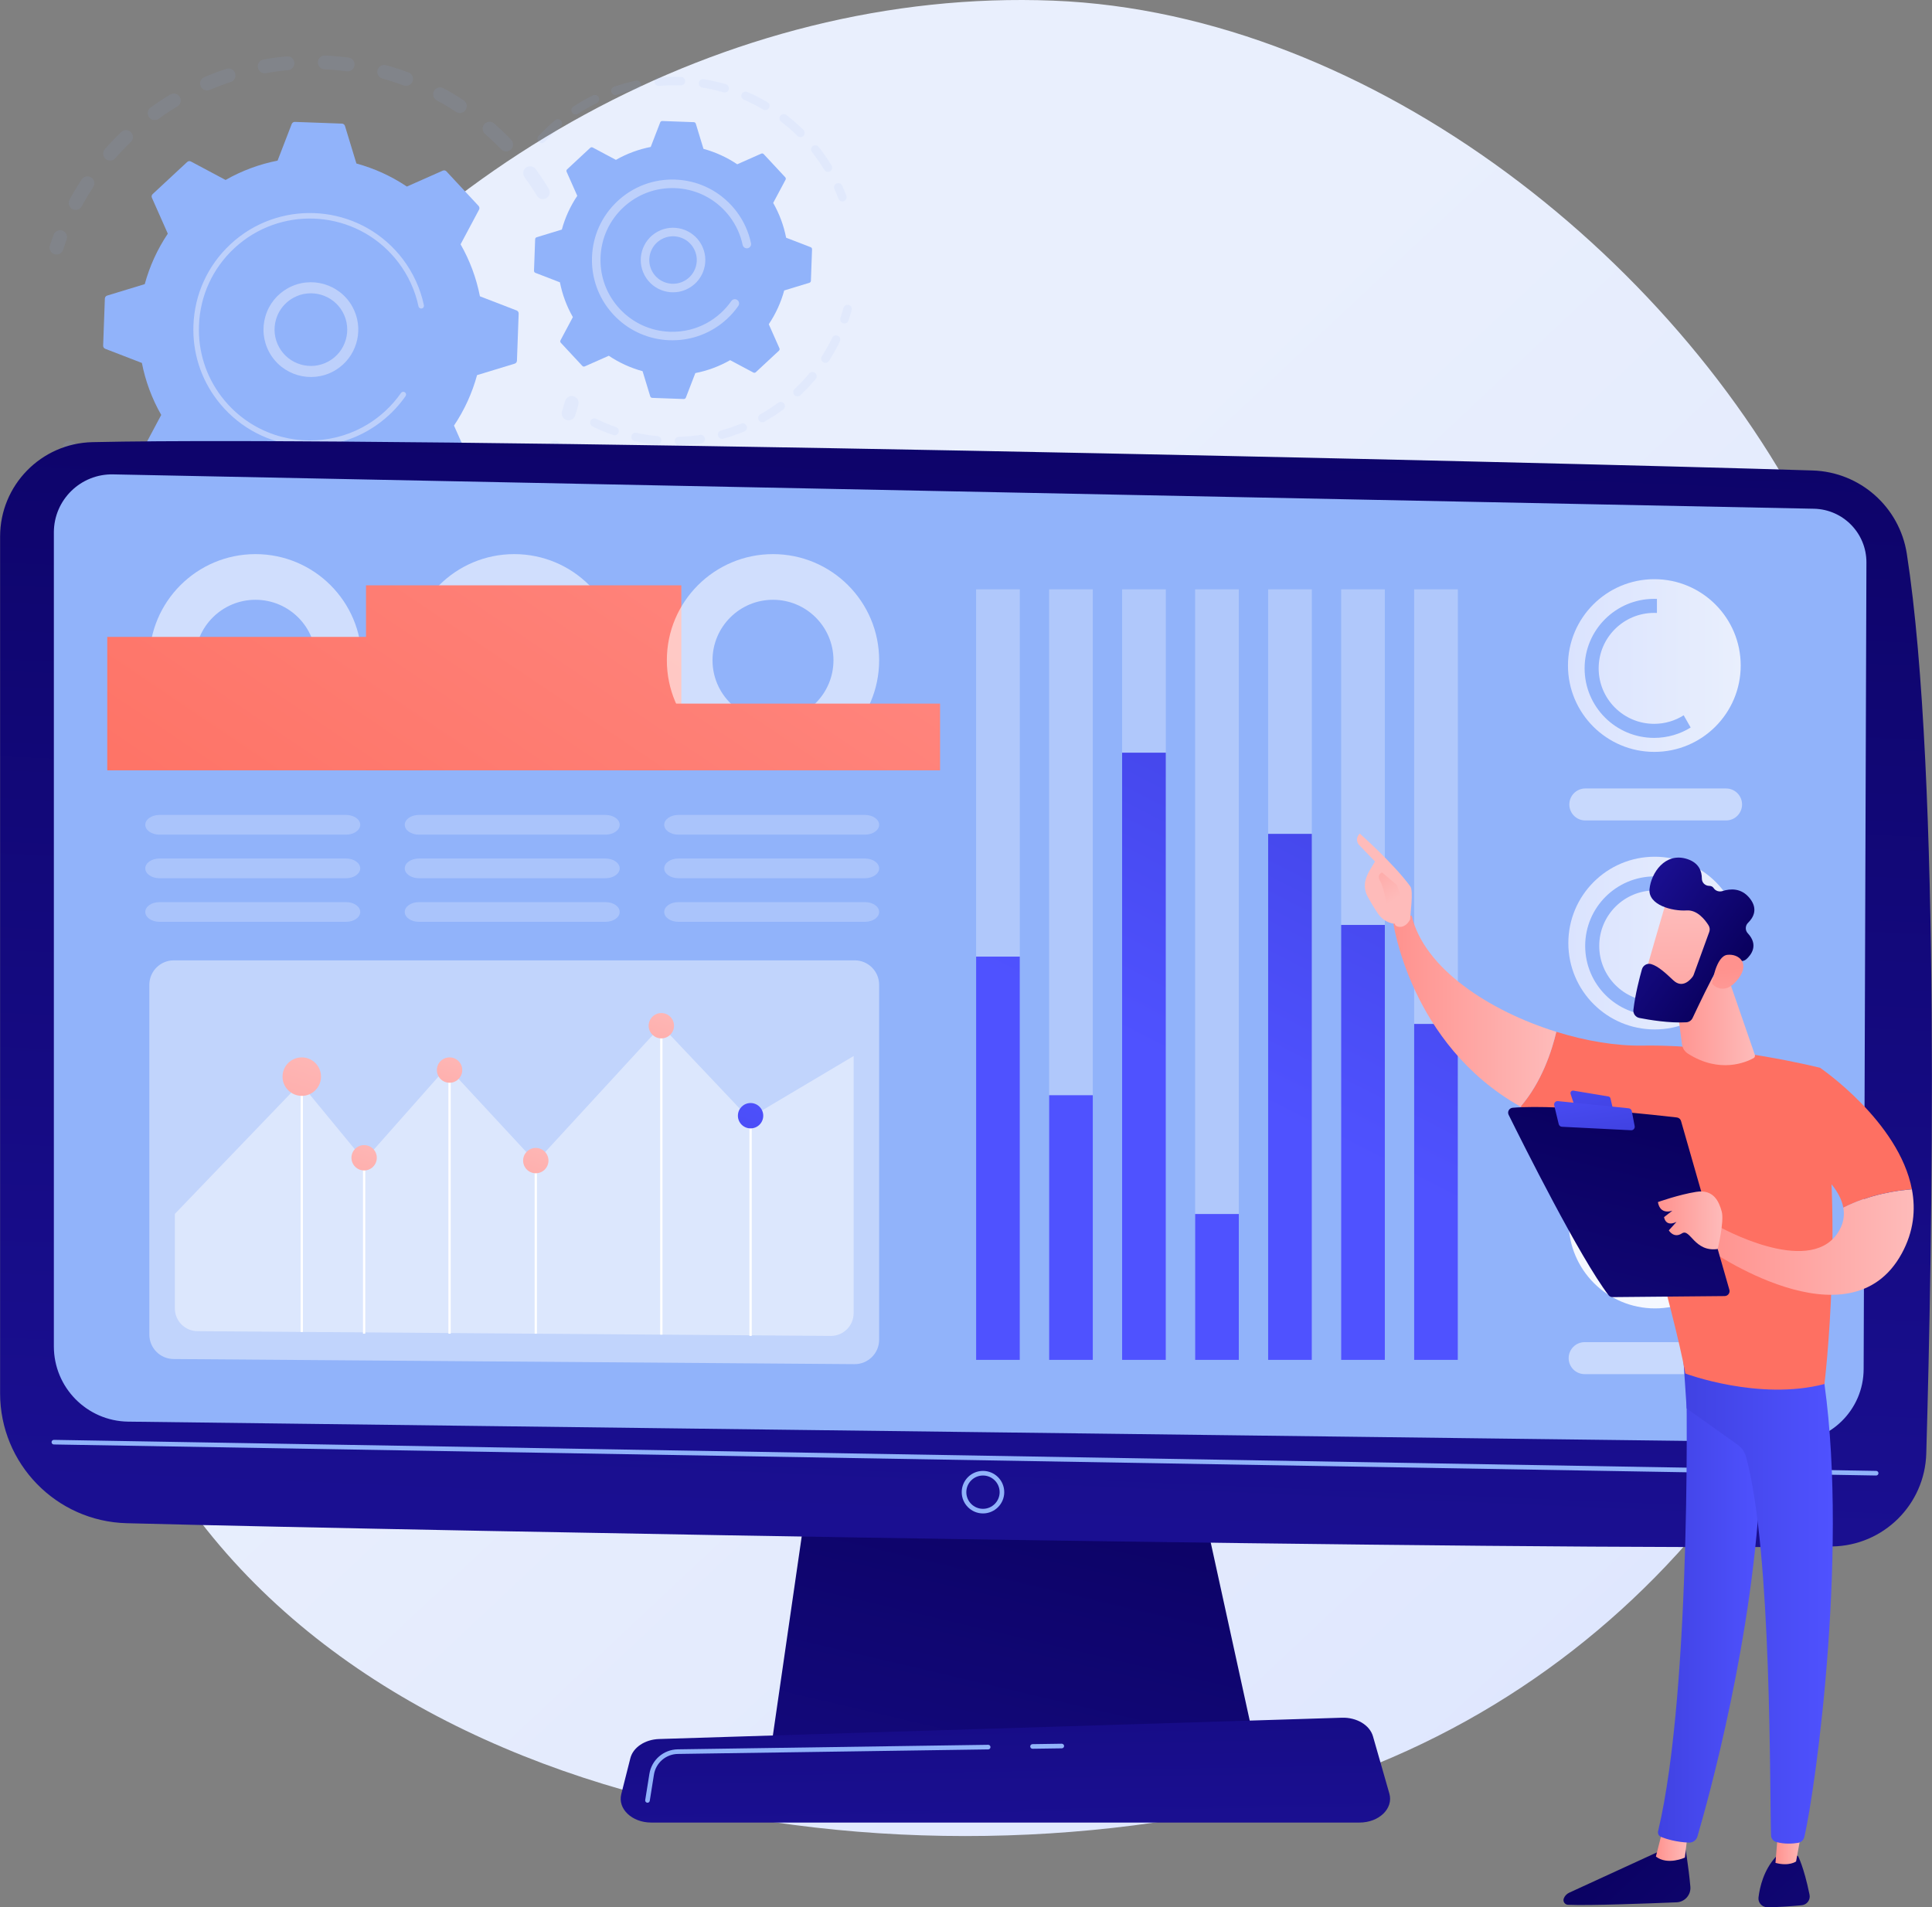<svg width="2836" height="2800" viewBox="0 0 2836 2800" fill="none" xmlns="http://www.w3.org/2000/svg">
<rect x="0" y="0" width="2836" height="2800" fill="#808080" stroke="none"/>
<path d="M2446 2298.43C2276.76 2476.96 2052.15 2607.88 1782.7 2660.74C1162.27 2782.44 323.641 2596.93 134.783 1912.86C19.678 1495.94 100.275 1008.29 336.715 647.042C596.597 249.975 1065.76 -17.956 1545.93 0.94C2015.74 19.428 2476.22 389.26 2670.85 800.597C2916.29 1319.32 2807.27 1917.34 2446 2298.43Z" fill="url(#paint0_linear)"/>
<g opacity="0.3">
<path opacity="0.3" d="M802.079 290.936C797.284 293.836 791.046 292.297 788.149 287.503C782.517 278.188 776.398 268.979 769.959 260.131C766.701 255.655 767.641 249.406 772.035 246.078C772.087 246.039 772.139 245.999 772.193 245.958C776.723 242.662 783.068 243.663 786.365 248.194C793.141 257.507 799.585 267.201 805.512 277.008C808.224 281.491 807.052 287.239 802.964 290.335C802.682 290.549 802.388 290.752 802.079 290.936ZM735.665 219.217C728.084 211.333 720.095 203.7 711.91 196.522C707.701 192.831 707.278 186.421 710.971 182.207C714.693 177.992 721.076 177.577 725.289 181.271C733.9 188.822 742.311 196.857 750.289 205.151C754.172 209.189 754.046 215.612 750.008 219.496C749.715 219.778 749.408 220.039 749.092 220.279C745.049 223.339 739.266 222.962 735.665 219.217ZM669.443 164.217C660.323 158.235 650.832 152.578 641.227 147.4C636.297 144.742 634.454 138.587 637.112 133.656C639.773 128.733 645.922 126.885 650.856 129.541C660.97 134.994 670.967 140.953 680.569 147.252C685.254 150.325 686.559 156.613 683.489 161.299C682.833 162.297 682.032 163.143 681.132 163.825C677.81 166.342 673.129 166.635 669.443 164.217ZM592.584 125.41C582.345 121.613 571.822 118.219 561.307 115.315C555.907 113.822 552.737 108.235 554.228 102.836C555.725 97.438 561.31 94.272 566.707 95.757C577.779 98.815 588.856 102.391 599.634 106.382C604.886 108.33 607.567 114.167 605.62 119.42C604.923 121.3 603.729 122.85 602.241 123.977C599.57 126 595.958 126.658 592.584 125.41ZM508.995 104.692C498.195 103.268 487.178 102.285 476.257 101.778C470.659 101.514 466.335 96.766 466.596 91.17C466.856 85.57 471.607 81.246 477.204 81.512C488.694 82.047 500.285 83.081 511.649 84.58C517.203 85.311 521.112 90.407 520.378 95.963C520.01 98.762 518.532 101.143 516.446 102.723C514.393 104.278 511.751 105.055 508.995 104.692ZM422.906 102.986C412.042 103.986 401.087 105.467 390.343 107.386C384.828 108.371 379.557 104.698 378.573 99.185C377.587 93.669 381.256 88.399 386.774 87.412C398.08 85.391 409.614 83.835 421.047 82.782C426.626 82.27 431.564 86.375 432.079 91.954C432.413 95.578 430.796 98.93 428.093 100.977C426.634 102.081 424.862 102.806 422.906 102.986ZM106.208 306.968C101.281 304.302 99.448 298.145 102.115 293.217C107.58 283.124 113.56 273.132 119.888 263.524C122.97 258.844 129.261 257.549 133.94 260.632C138.618 263.711 139.912 270.002 136.832 274.681C130.823 283.805 125.146 293.293 119.958 302.878C119.246 304.193 118.287 305.286 117.168 306.134C114.094 308.461 109.82 308.925 106.208 306.968ZM338.631 120.394C328.267 123.784 317.924 127.664 307.89 131.933C302.732 134.124 296.775 131.721 294.583 126.566C292.39 121.408 294.807 115.476 299.951 113.261C310.518 108.768 321.41 104.68 332.325 101.112C337.65 99.371 343.378 102.275 345.12 107.602C346.501 111.825 344.959 116.303 341.604 118.844C340.731 119.505 339.731 120.033 338.631 120.394ZM154.909 233.177C150.705 229.476 150.298 223.064 154 218.859C161.585 210.248 169.643 201.849 177.943 193.894C181.975 189.996 188.41 190.158 192.287 194.201C196.162 198.245 196.025 204.667 191.98 208.545C184.091 216.105 176.433 224.086 169.227 232.272C168.767 232.794 168.264 233.255 167.73 233.659C163.964 236.509 158.589 236.419 154.909 233.177ZM260.375 156.194C251.036 161.814 241.818 167.91 232.974 174.319C228.438 177.61 222.096 176.597 218.807 172.059C215.563 167.582 216.507 161.345 220.894 158.022C220.951 157.979 221.009 157.935 221.068 157.895C230.376 151.145 240.081 144.725 249.908 138.809C254.711 135.923 260.943 137.471 263.833 142.271C266.532 146.753 265.356 152.49 261.275 155.581C260.99 155.798 260.687 156.002 260.375 156.194Z" fill="#91B3FA"/>
<path opacity="0.3" d="M89.065 371.589C90.657 370.383 91.913 368.697 92.578 366.652C94.197 361.678 95.95 356.658 97.78 351.723C99.731 346.473 97.055 340.631 91.804 338.682C86.552 336.729 80.706 339.402 78.763 344.661C76.834 349.849 74.993 355.131 73.287 360.364C71.551 365.69 74.463 371.418 79.787 373.152C83.072 374.223 86.506 373.526 89.065 371.589Z" fill="#91B3FA"/>
</g>
<g opacity="0.3">
<path opacity="0.3" d="M115.681 679.719C119.584 676.763 120.876 671.331 118.502 666.871C116.044 662.256 113.64 657.51 111.362 652.769C108.934 647.718 102.873 645.593 97.824 648.019C92.754 650.457 90.649 656.509 93.075 661.557C95.476 666.548 98.005 671.547 100.593 676.407C103.226 681.352 109.37 683.226 114.316 680.594C114.801 680.335 115.256 680.041 115.681 679.719Z" fill="#91B3FA"/>
<path opacity="0.3" d="M686.552 821.179C681.926 824.339 675.613 823.15 672.452 818.52C669.294 813.893 670.485 807.593 675.111 804.423C683.92 798.408 692.608 791.924 701.039 785.082C705.356 781.554 711.779 782.218 715.309 786.568C718.839 790.918 718.174 797.306 713.825 800.839C710.172 803.803 706.485 806.696 702.764 809.513C697.455 813.533 692.001 817.459 686.552 821.179ZM739.951 763.627C735.867 759.796 735.66 753.376 739.493 749.291C746.849 741.444 753.956 733.204 760.611 724.795C764.07 720.396 770.467 719.658 774.862 723.134C779.253 726.609 779.996 732.99 776.52 737.381C769.514 746.235 762.035 754.912 754.291 763.166C753.89 763.594 753.459 763.98 753.007 764.322C749.138 767.253 743.611 767.059 739.951 763.627ZM638.873 849.152C628.77 854.183 618.313 858.851 607.79 863.022C602.582 865.087 596.686 862.539 594.619 857.329C592.555 852.122 595.106 846.233 600.312 844.16C610.306 840.2 620.235 835.769 629.827 830.99C634.843 828.494 640.933 830.533 643.432 835.55C645.641 839.986 644.297 845.264 640.484 848.151C639.988 848.527 639.45 848.864 638.873 849.152ZM793.891 695.363C789.063 692.523 787.45 686.303 790.293 681.476C795.741 672.221 800.855 662.621 805.499 652.947C807.923 647.891 813.98 645.765 819.033 648.191C824.084 650.614 826.213 656.672 823.79 661.722C818.9 671.911 813.513 682.02 807.778 691.766C807.084 692.943 806.192 693.931 805.165 694.709C801.986 697.116 797.54 697.511 793.891 695.363ZM555.162 879.803C544.207 882.487 532.983 884.738 521.801 886.496C516.267 887.367 511.077 883.588 510.205 878.055C509.332 872.518 513.115 867.326 518.649 866.456C529.271 864.785 539.931 862.647 550.335 860.097C555.778 858.764 561.27 862.096 562.603 867.538C563.596 871.593 562 875.674 558.872 878.043C557.8 878.853 556.548 879.464 555.162 879.803ZM466.758 891.351C455.454 891.576 444.008 891.325 432.74 890.609C427.148 890.251 422.904 885.432 423.26 879.839C423.618 874.24 428.438 869.998 434.029 870.361C444.736 871.041 455.613 871.279 466.356 871.067C471.958 870.955 476.588 875.407 476.7 881.009C476.765 884.384 475.175 887.407 472.675 889.301C471.025 890.551 468.982 891.308 466.758 891.351ZM377.934 883.36C366.843 881.117 355.723 878.379 344.887 875.227C339.506 873.661 336.416 868.032 337.98 862.653C339.547 857.266 345.176 854.182 350.554 855.746C360.852 858.744 371.415 861.342 381.957 863.474C387.448 864.585 391 869.938 389.888 875.427C389.378 877.95 387.975 880.062 386.073 881.502C383.833 883.198 380.903 883.96 377.934 883.36ZM292.97 856.183C282.639 851.57 272.386 846.461 262.495 840.997C257.591 838.289 255.81 832.117 258.52 827.212C261.224 822.316 267.401 820.532 272.305 823.24C281.695 828.426 291.43 833.277 301.245 837.66C306.36 839.945 308.655 845.941 306.37 851.057C305.648 852.673 304.557 854.006 303.24 855.004C300.386 857.163 296.473 857.746 292.97 856.183ZM216.015 810.976C206.977 804.216 198.109 796.979 189.654 789.464C185.466 785.741 185.087 779.328 188.811 775.141C192.523 770.968 198.943 770.575 203.131 774.298C211.162 781.438 219.585 788.31 228.17 794.734C232.655 798.088 233.572 804.447 230.216 808.932C229.632 809.713 228.957 810.388 228.216 810.949C224.703 813.608 219.719 813.748 216.015 810.976ZM150.932 750.04C145.516 743.728 140.227 737.17 135.216 730.552C133.4 728.154 131.619 725.746 129.865 723.321C126.583 718.784 127.478 712.394 132.138 709.159C136.675 705.873 143.018 706.89 146.304 711.43C147.97 713.732 149.666 716.027 151.391 718.305C156.157 724.598 161.18 730.829 166.33 736.831C169.978 741.081 169.488 747.487 165.236 751.134C165.076 751.27 164.913 751.403 164.747 751.529C160.505 754.739 154.441 754.132 150.932 750.04Z" fill="#91B3FA"/>
<path opacity="0.3" d="M840.782 615.084C842.39 613.866 843.651 612.161 844.313 610.098C845.989 604.868 847.585 599.503 849.058 594.153C850.547 588.751 847.374 583.166 841.973 581.679C836.571 580.193 830.987 583.358 829.499 588.764C828.099 593.846 826.581 598.941 824.992 603.908C823.281 609.24 826.22 614.952 831.556 616.662C834.828 617.709 838.239 617.009 840.782 615.084Z" fill="#91B3FA"/>
</g>
<path d="M761.349 460.374C761.422 458.352 760.205 456.507 758.318 455.779L704.484 434.999C699.295 408.554 689.851 382.748 676.096 358.667L703.218 307.775C704.169 305.99 703.883 303.798 702.505 302.316L655.37 251.628C653.993 250.146 651.826 249.702 649.978 250.521L597.251 273.88C574.232 258.414 549.177 247.122 523.179 240.028L506.361 184.828C505.771 182.893 504.019 181.546 501.998 181.472L432.826 178.959C430.805 178.886 428.959 180.103 428.231 181.99L407.452 235.824C381.007 241.012 355.2 250.455 331.119 264.212L280.227 237.09C278.442 236.138 276.25 236.424 274.769 237.802L224.079 284.937C222.598 286.315 222.154 288.48 222.973 290.329L246.332 343.056C230.865 366.075 219.574 391.13 212.481 417.128L157.28 433.946C155.346 434.536 153.997 436.287 153.924 438.309L151.411 507.481C151.338 509.502 152.555 511.348 154.441 512.076L208.277 532.856C213.465 559.301 222.909 585.107 236.665 609.188L209.543 660.081C208.591 661.866 208.877 664.058 210.254 665.539L257.39 716.228C258.768 717.709 260.933 718.153 262.782 717.334L315.509 693.976C338.528 709.443 363.583 720.734 389.581 727.828L406.399 783.028C406.988 784.963 408.74 786.311 410.762 786.384L479.934 788.897C481.955 788.97 483.8 787.753 484.529 785.867L505.308 732.032C531.753 726.844 557.559 717.4 581.641 703.645L632.533 730.767C634.317 731.717 636.509 731.432 637.991 730.054L688.679 682.919C690.16 681.542 690.605 679.376 689.785 677.527L666.427 624.801C681.894 601.781 693.184 576.727 700.278 550.729L755.478 533.911C757.413 533.322 758.76 531.569 758.834 529.548L761.349 460.374Z" fill="#91B3FA"/>
<path d="M489.847 544.925C456.212 563.377 413.837 551.03 395.382 517.393C386.441 501.1 384.382 482.3 389.583 464.459C394.781 446.62 406.615 431.867 422.913 422.93C456.548 404.478 498.923 416.826 517.379 450.462C534.167 481.062 525.461 518.895 498.423 539.37C495.743 541.4 492.879 543.261 489.847 544.925ZM405.166 469.001C401.179 482.682 402.758 497.094 409.613 509.589C423.761 535.374 456.254 544.846 482.041 530.697C507.841 516.553 517.298 484.056 503.149 458.267C489.001 432.482 456.508 423.01 430.721 437.159C428.383 438.443 426.169 439.88 424.081 441.462C415.012 448.328 408.407 457.883 405.166 469.001Z" fill="#BDD0FB"/>
<path d="M557.955 620.342C562.599 616.826 567.092 613.055 571.417 609.035C572.778 607.77 574.119 606.482 575.439 605.173C581.947 598.719 587.931 591.757 593.299 584.396C593.372 584.296 593.445 584.196 593.519 584.096C593.725 583.811 593.932 583.525 594.135 583.236C594.536 582.679 594.93 582.117 595.323 581.556C596.356 580.078 596.267 578.152 595.235 576.786C594.984 576.454 594.676 576.156 594.317 575.905C592.48 574.622 589.953 575.079 588.669 576.911C582.069 586.368 574.405 595.174 565.89 603.088C523.608 642.419 465.832 654.915 413.699 641.368C384.701 633.837 357.449 618.243 335.579 594.722C331.743 590.598 328.143 586.311 324.791 581.881C302.221 552.07 290.687 515.707 292.064 477.837C293.643 434.337 312.069 394.054 343.944 364.414C409.782 303.204 513.068 306.979 574.255 372.779C578.028 376.836 581.581 381.069 584.902 385.458C599.298 404.475 609.373 426.43 614.326 449.784C614.455 450.387 614.709 450.93 615.06 451.39C615.979 452.603 617.548 453.248 619.137 452.91C621.329 452.438 622.734 450.295 622.264 448.097C617.063 423.579 606.488 400.526 591.375 380.562C587.889 375.955 584.159 371.513 580.201 367.253C515.96 298.167 407.48 294.251 338.419 358.468C304.954 389.586 285.613 431.873 283.955 477.54C282.508 517.297 294.618 555.471 318.311 586.767C321.832 591.417 325.611 595.917 329.634 600.247C360.755 633.712 403.042 653.056 448.708 654.715C488.473 656.162 526.656 644.044 557.955 620.342Z" fill="#BDD0FB"/>
<g opacity="0.3">
<path opacity="0.3" d="M1240.33 294.468C1242.49 292.832 1243.41 289.915 1242.4 287.251C1240.51 282.278 1238.45 277.293 1236.27 272.438C1234.85 269.283 1231.14 267.876 1227.98 269.293C1224.82 270.701 1223.42 274.421 1224.84 277.577C1226.92 282.204 1228.89 286.954 1230.69 291.7C1231.91 294.933 1235.53 296.559 1238.77 295.336C1239.34 295.116 1239.86 294.821 1240.33 294.468Z" fill="#91B3FA"/>
<path opacity="0.3" d="M1218.64 251.528C1215.68 253.323 1211.83 252.387 1210.03 249.428C1205.49 241.968 1200.51 234.653 1195.24 227.692C1194.13 226.224 1193 224.764 1191.84 223.31C1189.7 220.597 1190.16 216.657 1192.87 214.51C1195.52 212.583 1199.53 212.826 1201.68 215.541C1202.88 217.064 1204.07 218.592 1205.23 220.128C1210.76 227.425 1215.97 235.094 1220.73 242.92C1222.42 245.688 1221.7 249.249 1219.17 251.166C1219 251.292 1218.82 251.411 1218.64 251.528ZM1170.63 199.599C1163.1 192.154 1155.04 185.107 1146.68 178.661C1143.94 176.546 1143.43 172.618 1145.54 169.874C1147.65 167.151 1151.59 166.623 1154.33 168.738C1163.09 175.494 1171.54 182.88 1179.43 190.688C1181.89 193.122 1181.92 197.089 1179.49 199.553C1179.27 199.768 1179.04 199.965 1178.81 200.144C1176.36 201.995 1172.87 201.816 1170.63 199.599ZM1120.31 160.843C1111.2 155.477 1101.66 150.63 1091.94 146.429C1088.77 145.056 1087.31 141.367 1088.68 138.193C1090.06 135.008 1093.74 133.55 1096.92 134.926C1107.11 139.329 1117.12 144.42 1126.67 150.042C1129.65 151.799 1130.65 155.641 1128.89 158.621C1128.46 159.345 1127.91 159.955 1127.28 160.435C1125.31 161.922 1122.57 162.167 1120.31 160.843ZM1062.01 135.632C1051.85 132.66 1041.41 130.292 1030.99 128.601C1027.57 128.043 1025.25 124.825 1025.81 121.411C1026.36 118.005 1029.58 115.678 1032.99 116.23C1043.93 118.006 1054.87 120.488 1065.53 123.604C1068.85 124.574 1070.76 128.058 1069.79 131.379C1069.39 132.716 1068.59 133.826 1067.56 134.609C1066.03 135.767 1063.99 136.211 1062.01 135.632ZM999.324 125.418C988.748 125.007 978.051 125.249 967.521 126.13C964.076 126.421 961.046 123.858 960.755 120.409C960.465 116.96 963.022 113.926 966.476 113.643C977.51 112.717 988.725 112.467 999.809 112.892C1003.27 113.029 1005.96 115.939 1005.83 119.394C1005.75 121.347 1004.79 123.057 1003.35 124.151C1002.23 124.996 1000.83 125.475 999.324 125.418ZM936.056 130.731C925.708 132.903 915.402 135.742 905.417 139.174C902.147 140.299 898.58 138.557 897.457 135.286C896.335 132.015 898.068 128.46 901.346 127.322C911.814 123.724 922.629 120.745 933.484 118.466C936.87 117.759 940.192 119.925 940.901 123.31C941.414 125.761 940.421 128.179 938.55 129.596C937.836 130.136 936.995 130.535 936.056 130.731ZM876.035 151.347C866.566 155.977 857.262 161.265 848.383 167.068C845.484 168.956 841.602 168.143 839.712 165.245C837.819 162.351 838.659 158.513 841.53 156.569C850.843 150.492 860.597 144.947 870.528 140.09C873.638 138.571 877.391 139.859 878.911 142.967C880.248 145.7 879.41 148.936 877.069 150.709C876.751 150.95 876.407 151.165 876.035 151.347ZM791.005 208.4C788.465 206.049 788.313 202.088 790.664 199.548C797.171 192.518 804.176 185.724 811.461 179.371C812.563 178.399 813.675 177.449 814.792 176.503C817.358 174.207 821.391 174.606 823.621 177.262C825.852 179.909 825.511 183.858 822.866 186.091C821.814 186.973 820.771 187.87 819.719 188.797C812.744 194.876 806.063 201.357 799.856 208.059C799.601 208.336 799.325 208.584 799.037 208.802C796.66 210.603 793.266 210.495 791.005 208.4Z" fill="#91B3FA"/>
</g>
<g opacity="0.3">
<path opacity="0.3" d="M1149.69 601.285C1140.9 607.764 1131.64 613.759 1122.16 619.115C1119.15 620.813 1115.33 619.754 1113.62 616.739C1111.92 613.723 1113.02 609.919 1116 608.201C1125.04 603.098 1133.87 597.377 1142.26 591.195C1145.04 589.14 1148.97 589.737 1151.02 592.521C1153.05 595.285 1152.48 599.168 1149.76 601.233C1149.76 601.234 1149.71 601.269 1149.69 601.285ZM1166.03 579.991C1163.66 577.473 1163.78 573.506 1166.3 571.137C1173.88 564.002 1181.1 556.336 1187.77 548.349C1189.98 545.715 1193.94 545.336 1196.6 547.559C1199.25 549.776 1199.61 553.722 1197.39 556.382C1190.4 564.751 1182.84 572.785 1174.89 580.259C1174.72 580.417 1174.55 580.562 1174.37 580.699C1171.85 582.605 1168.25 582.348 1166.03 579.991ZM1092.65 633.476C1082.55 637.64 1072.11 641.225 1061.62 644.127C1058.28 645.049 1054.83 643.091 1053.91 639.758C1052.98 636.422 1054.93 632.986 1058.27 632.047C1068.28 629.281 1078.23 625.863 1087.87 621.894C1091.07 620.576 1094.74 622.101 1096.05 625.295C1097.16 627.986 1096.26 631.001 1094.04 632.679C1093.62 632.996 1093.16 633.266 1092.65 633.476ZM1208.18 531.803C1205.27 529.929 1204.44 526.049 1206.31 523.142C1211.95 514.395 1217.11 505.217 1221.64 495.854C1223.15 492.745 1226.9 491.442 1230.01 492.941C1233.12 494.45 1234.43 498.197 1232.92 501.312C1228.17 511.132 1222.76 520.762 1216.84 529.934C1216.43 530.567 1215.93 531.102 1215.36 531.532C1213.32 533.076 1210.45 533.267 1208.18 531.803ZM1029.54 650.921C1018.76 652.531 1007.76 653.495 996.858 653.793C993.399 653.887 990.518 651.157 990.424 647.698C990.329 644.238 993.054 641.354 996.519 641.263C1006.92 640.985 1017.4 640.062 1027.69 638.523C1031.11 638.013 1034.3 640.371 1034.81 643.798C1035.16 646.142 1034.16 648.381 1032.39 649.72C1031.58 650.332 1030.61 650.759 1029.54 650.921ZM964.073 652.717C953.198 651.695 942.288 650.003 931.649 647.69C928.269 646.956 926.125 643.623 926.86 640.241C927.591 636.863 930.928 634.712 934.314 635.448C944.459 637.651 954.867 639.263 965.246 640.239C968.691 640.562 971.221 643.619 970.898 647.064C970.726 648.883 969.793 650.449 968.44 651.475C967.235 652.387 965.696 652.869 964.073 652.717ZM900.059 638.786C889.737 635.19 879.547 630.926 869.776 626.121C866.668 624.591 865.392 620.838 866.919 617.732C868.444 614.627 872.204 613.353 875.304 614.874C884.622 619.46 894.338 623.524 904.179 626.947C907.448 628.086 909.175 631.66 908.033 634.926C907.614 636.141 906.856 637.137 905.905 637.857C904.292 639.08 902.116 639.5 900.059 638.786Z" fill="#91B3FA"/>
<path opacity="0.3" d="M1243.34 473.644C1244.31 472.914 1245.07 471.899 1245.49 470.669C1247.22 465.592 1248.8 460.441 1250.2 455.359C1251.12 452.024 1249.16 448.572 1245.82 447.652C1242.49 446.744 1239.04 448.696 1238.12 452.03C1236.79 456.877 1235.27 461.791 1233.63 466.637C1232.51 469.913 1234.27 473.473 1237.54 474.585C1239.59 475.278 1241.74 474.858 1243.34 473.644Z" fill="#91B3FA"/>
</g>
<path d="M1192.01 365.976C1192.06 364.623 1191.25 363.388 1189.98 362.901L1153.96 348.996C1150.49 331.301 1144.17 314.032 1134.96 297.918L1153.11 263.863C1153.75 262.668 1153.56 261.202 1152.64 260.21L1121.09 226.292C1120.17 225.3 1118.72 225.003 1117.49 225.551L1082.2 241.182C1066.8 230.832 1050.04 223.276 1032.64 218.529L1021.38 181.592C1020.99 180.297 1019.82 179.395 1018.46 179.346L972.178 177.665C970.826 177.616 969.59 178.43 969.103 179.693L955.199 215.716C937.503 219.188 920.234 225.507 904.12 234.712L870.065 216.563C868.87 215.927 867.404 216.118 866.413 217.039L832.494 248.58C831.503 249.502 831.206 250.951 831.754 252.188L847.385 287.471C837.035 302.875 829.479 319.64 824.733 337.037L787.795 348.291C786.501 348.685 785.598 349.858 785.55 351.21L783.868 397.497C783.819 398.849 784.634 400.084 785.896 400.571L821.921 414.476C825.392 432.171 831.711 449.44 840.916 465.554L822.767 499.609C822.13 500.803 822.321 502.27 823.243 503.261L854.784 537.18C855.706 538.171 857.154 538.468 858.392 537.92L893.674 522.289C909.078 532.639 925.843 540.194 943.24 544.941L954.494 581.878C954.888 583.173 956.061 584.074 957.414 584.124L1003.7 585.805C1005.05 585.854 1006.29 585.039 1006.78 583.777L1020.68 547.753C1038.37 544.281 1055.64 537.962 1071.76 528.757L1105.81 546.907C1107.01 547.543 1108.47 547.352 1109.47 546.43L1143.38 514.889C1144.38 513.967 1144.67 512.518 1144.12 511.281L1128.49 475.999C1138.84 460.595 1146.4 443.83 1151.15 426.433L1188.08 415.179C1189.38 414.785 1190.28 413.612 1190.33 412.26L1192.01 365.976Z" fill="#91B3FA"/>
<path d="M1010.74 423.284C999.64 429.378 986.832 430.781 974.678 427.237C962.527 423.698 952.479 415.635 946.391 404.534C933.821 381.626 942.226 352.812 965.145 340.184C988.061 327.619 1016.92 336.033 1029.49 358.938C1035.58 370.036 1036.98 382.842 1033.44 394.995C1030.56 404.874 1024.69 413.362 1016.63 419.464C1014.78 420.866 1012.81 422.144 1010.74 423.284ZM957.374 398.503C961.854 406.67 969.244 412.601 978.187 415.208C987.124 417.812 996.546 416.779 1004.71 412.301C1012.87 407.811 1018.8 400.431 1021.41 391.488C1024.02 382.552 1022.98 373.13 1018.5 364.969C1009.26 348.117 988.028 341.928 971.172 351.17C969.652 352.007 968.22 352.937 966.876 353.955C953.328 364.213 948.964 383.175 957.374 398.503Z" fill="#BDD0FB"/>
<path d="M1058.15 475.771C1061.31 473.378 1064.37 470.804 1067.34 468.052C1073.22 462.582 1078.56 456.508 1083.2 449.981C1083.41 449.686 1083.62 449.391 1083.82 449.097C1085.42 446.815 1085.28 443.841 1083.69 441.732C1083.3 441.22 1082.82 440.759 1082.27 440.373C1079.43 438.392 1075.54 439.102 1073.55 441.927C1069.27 448.062 1064.31 453.762 1058.8 458.872L1058.8 458.874C1058.5 459.155 1058.19 459.434 1057.89 459.709C1044.76 471.686 1029.14 479.936 1012.33 484.072C1003.21 486.316 993.721 487.343 984.085 487.08C984.007 487.078 983.929 487.076 983.85 487.074C983.608 487.064 983.371 487.06 983.132 487.049C954.972 486.024 928.894 474.098 909.705 453.461C907.219 450.792 904.892 448.018 902.72 445.15C888.11 425.851 880.644 402.309 881.532 377.79C882.557 349.629 894.487 323.556 915.121 304.369C935.75 285.201 962.631 275.176 990.79 276.194C1018.95 277.219 1045.03 289.145 1064.22 309.782C1066.66 312.406 1068.96 315.148 1071.11 317.986C1080.43 330.3 1086.95 344.511 1090.16 359.628C1090.36 360.56 1090.75 361.398 1091.29 362.108C1092.71 363.981 1095.13 364.978 1097.59 364.456C1100.97 363.729 1103.13 360.415 1102.41 357.023C1098.83 340.108 1091.53 324.204 1081.11 310.43C1078.7 307.25 1076.13 304.184 1073.4 301.248C1051.93 278.158 1022.75 264.815 991.242 263.67C959.739 262.528 929.672 273.692 906.588 295.187C883.499 316.655 870.154 345.826 869.013 377.335C868.013 404.763 876.369 431.101 892.715 452.692C895.142 455.897 897.748 459.004 900.524 461.99C942.094 506.687 1010.49 511.855 1058.15 475.771Z" fill="#BDD0FB"/>
<path d="M1193.49 2140.8L1132.26 2563.36H1842.66L1750.13 2140.8H1193.49Z" fill="url(#paint1_linear)"/>
<path d="M0.146 787.798V2045.51C0.146 2148.97 82.594 2233.58 186.023 2236.25C645.401 2248.1 2252.08 2276.82 2689.38 2270.37C2764.54 2269.26 2825.43 2209.12 2827.59 2133.98C2836.03 1841.8 2849.72 1139.19 2799.04 813.002C2788.37 744.31 2730.39 692.943 2660.91 690.721C2276.01 678.408 572.817 639.31 135.724 649.126C60.339 650.818 0.146 712.396 0.146 787.798Z" fill="url(#paint2_linear)"/>
<path d="M79.063 781.676V1976.59C79.063 2037 127.554 2086.22 187.955 2087.12L2626.47 2117.25C2686.35 2118.15 2735.44 2069.97 2735.66 2010.08L2739.74 825.84C2739.9 783.018 2705.78 747.93 2662.97 746.889L166.388 696.45C118.507 695.285 79.063 733.782 79.063 781.676Z" fill="#91B3FA"/>
<path d="M2754.02 2166.22C2754 2166.22 2753.98 2166.22 2753.96 2166.22L79.005 2120.64C77.138 2120.61 75.65 2119.07 75.682 2117.21C75.713 2115.33 77.274 2113.91 79.121 2113.88L2754.08 2159.46C2755.94 2159.49 2757.43 2161.03 2757.4 2162.9C2757.37 2164.75 2755.86 2166.22 2754.02 2166.22Z" fill="#91B3FA"/>
<path d="M1442.93 2221.89C1425.72 2221.89 1411.72 2207.88 1411.72 2190.67C1411.72 2173.46 1425.72 2159.46 1442.93 2159.46C1460.14 2159.46 1474.14 2173.46 1474.14 2190.67C1474.14 2207.88 1460.14 2221.89 1442.93 2221.89ZM1442.93 2166.22C1429.45 2166.22 1418.48 2177.19 1418.48 2190.67C1418.48 2204.15 1429.45 2215.12 1442.93 2215.12C1456.41 2215.12 1467.38 2204.15 1467.38 2190.67C1467.38 2177.19 1456.41 2166.22 1442.93 2166.22Z" fill="#91B3FA"/>
<path d="M1995.68 2675.72H955.96C927.714 2675.72 906.502 2655.61 911.964 2634.01L925.305 2581.25C929.317 2565.38 946.774 2553.73 967.508 2553.09L1969.83 2521.81C1991.49 2521.13 2010.68 2532.63 2015.4 2549.12L2039.45 2633.16C2045.69 2655 2024.38 2675.72 1995.68 2675.72Z" fill="url(#paint3_linear)"/>
<path d="M1515.66 2567.37C1513.82 2567.37 1512.31 2565.89 1512.28 2564.04C1512.25 2562.17 1513.74 2560.64 1515.61 2560.61L1558.56 2559.98C1560.36 2559.99 1561.97 2561.45 1561.99 2563.31C1562.02 2565.18 1560.53 2566.72 1558.66 2566.75L1515.71 2567.37H1515.66Z" fill="#91B3FA"/>
<path d="M950.458 2646.62C950.28 2646.62 950.1 2646.61 949.92 2646.58C948.076 2646.29 946.819 2644.55 947.115 2642.71L953.243 2604.33C956.534 2583.72 974.075 2568.53 994.954 2568.22L1450.51 2561.56H1450.56C1452.41 2561.56 1453.92 2563.04 1453.94 2564.89C1453.97 2566.76 1452.48 2568.3 1450.61 2568.32L995.053 2574.99C977.468 2575.25 962.692 2588.03 959.92 2605.4L953.791 2643.77C953.526 2645.44 952.089 2646.62 950.458 2646.62Z" fill="#91B3FA"/>
<g opacity="0.53">
<path opacity="0.53" d="M1496.98 865.2H1432.84V1996.46H1496.98V865.2Z" fill="white"/>
<path opacity="0.53" d="M1604.14 865.2H1540.01V1996.46H1604.14V865.2Z" fill="white"/>
<path opacity="0.53" d="M1711.31 865.2H1647.17V1996.46H1711.31V865.2Z" fill="white"/>
<path opacity="0.53" d="M1818.48 865.2H1754.34V1996.46H1818.48V865.2Z" fill="white"/>
<path opacity="0.53" d="M1925.65 865.2H1861.51V1996.46H1925.65V865.2Z" fill="white"/>
<path opacity="0.53" d="M2032.81 865.2H1968.68V1996.46H2032.81V865.2Z" fill="white"/>
<path opacity="0.53" d="M2139.98 865.2H2075.84V1996.46H2139.98V865.2Z" fill="white"/>
</g>
<path d="M1496.98 1404.43H1432.84V1996.46H1496.98V1404.43Z" fill="url(#paint4_linear)"/>
<path d="M1604.14 1607.9H1540.01V1996.46H1604.14V1607.9Z" fill="url(#paint5_linear)"/>
<path d="M1711.31 1105.03H1647.17V1996.46H1711.31V1105.03Z" fill="url(#paint6_linear)"/>
<path d="M1818.48 1782.31H1754.34V1996.46H1818.48V1782.31Z" fill="url(#paint7_linear)"/>
<path d="M1925.65 1224.21H1861.51V1996.47H1925.65V1224.21Z" fill="url(#paint8_linear)"/>
<path d="M2032.81 1357.92H1968.68V1996.46H2032.81V1357.92Z" fill="url(#paint9_linear)"/>
<path d="M2139.98 1503.26H2075.84V1996.47H2139.98V1503.26Z" fill="url(#paint10_linear)"/>
<path opacity="0.57" d="M375.035 813.51C288.982 813.51 219.223 883.269 219.223 969.322C219.223 1055.38 288.982 1125.13 375.035 1125.13C461.088 1125.13 530.847 1055.38 530.847 969.322C530.847 883.269 461.088 813.51 375.035 813.51ZM375.035 1058.09C326.009 1058.09 286.265 1018.35 286.265 969.321C286.265 920.295 326.009 880.551 375.035 880.551C424.06 880.551 463.804 920.295 463.804 969.321C463.804 1018.35 424.06 1058.09 375.035 1058.09Z" fill="white"/>
<path d="M620.283 935.055H157.446V1130.93H620.283V935.055Z" fill="url(#paint11_linear)"/>
<path opacity="0.57" d="M754.859 813.51C668.806 813.51 599.047 883.269 599.047 969.322C599.047 1055.38 668.806 1125.13 754.859 1125.13C840.912 1125.13 910.672 1055.38 910.672 969.322C910.671 883.269 840.912 813.51 754.859 813.51ZM754.859 1058.09C705.833 1058.09 666.09 1018.35 666.09 969.321C666.09 920.295 705.834 880.551 754.859 880.551C803.885 880.551 843.629 920.295 843.629 969.321C843.628 1018.35 803.885 1058.09 754.859 1058.09Z" fill="white"/>
<path d="M1000.11 859.346H537.27V1130.93H1000.11V859.346Z" fill="url(#paint12_linear)"/>
<path opacity="0.57" d="M1134.68 813.51C1048.63 813.51 978.871 883.269 978.871 969.322C978.871 1055.38 1048.63 1125.13 1134.68 1125.13C1220.74 1125.13 1290.5 1055.38 1290.5 969.322C1290.5 883.269 1220.74 813.51 1134.68 813.51ZM1134.68 1058.09C1085.66 1058.09 1045.91 1018.35 1045.91 969.321C1045.91 920.295 1085.66 880.551 1134.68 880.551C1183.71 880.551 1223.45 920.295 1223.45 969.321C1223.45 1018.35 1183.71 1058.09 1134.68 1058.09Z" fill="white"/>
<path d="M1379.93 1032.99H917.093V1130.93H1379.93V1032.99Z" fill="url(#paint13_linear)"/>
<path opacity="0.44" d="M1254.33 2002.72L254.847 1995.22C235.129 1995.07 219.223 1979.04 219.223 1959.32V1445.81C219.223 1425.98 235.293 1409.91 255.116 1409.91H1254.6C1274.42 1409.91 1290.49 1425.98 1290.49 1445.81V1966.83C1290.5 1986.76 1274.26 2002.87 1254.33 2002.72Z" fill="white"/>
<path opacity="0.44" d="M1099.3 1641.76L970.778 1505.88L786.494 1706.32L656.46 1566.01L534.506 1703.87L440.986 1590.26L256.681 1782.14V1920.9C256.681 1939.24 271.475 1954.15 289.813 1954.28L1219.4 1961.27C1237.94 1961.41 1253.04 1946.42 1253.04 1927.89V1550.39L1099.3 1641.76Z" fill="white"/>
<path d="M1103.47 1637.99H1100.09V1961.27H1103.47V1637.99Z" fill="white"/>
<path d="M972.469 1505.88H969.088V1959.4H972.469V1505.88Z" fill="white"/>
<path d="M788.185 1703.87H784.804V1958.02H788.185V1703.87Z" fill="white"/>
<path d="M661.606 1570.98H658.225V1958.02H661.606V1570.98Z" fill="white"/>
<path d="M536.198 1699.75H532.817V1958.02H536.198V1699.75Z" fill="white"/>
<path d="M444.659 1580.62H441.278V1955.54H444.659V1580.62Z" fill="white"/>
<path d="M442.969 1608.86C458.566 1608.86 471.21 1596.22 471.21 1580.62C471.21 1565.02 458.566 1552.38 442.969 1552.38C427.372 1552.38 414.728 1565.02 414.728 1580.62C414.728 1596.22 427.372 1608.86 442.969 1608.86Z" fill="url(#paint14_linear)"/>
<path d="M534.508 1718.36C544.783 1718.36 553.112 1710.03 553.112 1699.75C553.112 1689.48 544.783 1681.15 534.508 1681.15C524.233 1681.15 515.904 1689.48 515.904 1699.75C515.904 1710.03 524.233 1718.36 534.508 1718.36Z" fill="url(#paint15_linear)"/>
<path d="M659.915 1589.59C670.19 1589.59 678.519 1581.26 678.519 1570.98C678.519 1560.71 670.19 1552.38 659.915 1552.38C649.64 1552.38 641.311 1560.71 641.311 1570.98C641.311 1581.26 649.64 1589.59 659.915 1589.59Z" fill="url(#paint16_linear)"/>
<path d="M786.495 1722.48C796.77 1722.48 805.099 1714.15 805.099 1703.87C805.099 1693.6 796.77 1685.27 786.495 1685.27C776.22 1685.27 767.891 1693.6 767.891 1703.87C767.891 1714.15 776.22 1722.48 786.495 1722.48Z" fill="url(#paint17_linear)"/>
<path d="M970.779 1524.48C981.054 1524.48 989.383 1516.16 989.383 1505.88C989.383 1495.61 981.054 1487.28 970.779 1487.28C960.504 1487.28 952.175 1495.61 952.175 1505.88C952.175 1516.16 960.504 1524.48 970.779 1524.48Z" fill="url(#paint18_linear)"/>
<path d="M1101.78 1656.59C1112.05 1656.59 1120.38 1648.26 1120.38 1637.99C1120.38 1627.71 1112.05 1619.38 1101.78 1619.38C1091.5 1619.38 1083.17 1627.71 1083.17 1637.99C1083.17 1648.26 1091.5 1656.59 1101.78 1656.59Z" fill="url(#paint19_linear)"/>
<g opacity="0.48">
<path opacity="0.48" d="M508.024 1324.42H234.038C222.577 1324.42 213.285 1330.89 213.285 1338.87C213.285 1346.85 222.576 1353.32 234.038 1353.32H508.024C519.486 1353.32 528.777 1346.85 528.777 1338.87C528.777 1330.89 519.486 1324.42 508.024 1324.42Z" fill="white"/>
<path opacity="0.48" d="M508.024 1260.42H234.038C222.577 1260.42 213.285 1266.89 213.285 1274.88C213.285 1282.86 222.576 1289.33 234.038 1289.33H508.024C519.486 1289.33 528.777 1282.86 528.777 1274.88C528.777 1266.89 519.486 1260.42 508.024 1260.42Z" fill="white"/>
<path opacity="0.48" d="M508.024 1196.43H234.038C222.577 1196.43 213.285 1202.9 213.285 1210.88C213.285 1218.87 222.576 1225.34 234.038 1225.34H508.024C519.486 1225.34 528.777 1218.87 528.777 1210.88C528.777 1202.9 519.486 1196.43 508.024 1196.43Z" fill="white"/>
</g>
<g opacity="0.48">
<path opacity="0.48" d="M888.883 1324.42H614.897C603.436 1324.42 594.144 1330.89 594.144 1338.87C594.144 1346.85 603.435 1353.32 614.897 1353.32H888.883C900.344 1353.32 909.636 1346.85 909.636 1338.87C909.636 1330.89 900.344 1324.42 888.883 1324.42Z" fill="white"/>
<path opacity="0.48" d="M888.883 1260.42H614.897C603.436 1260.42 594.144 1266.89 594.144 1274.88C594.144 1282.86 603.435 1289.33 614.897 1289.33H888.883C900.344 1289.33 909.636 1282.86 909.636 1274.88C909.636 1266.89 900.344 1260.42 888.883 1260.42Z" fill="white"/>
<path opacity="0.48" d="M888.883 1196.43H614.897C603.436 1196.43 594.144 1202.9 594.144 1210.88C594.144 1218.87 603.435 1225.34 614.897 1225.34H888.883C900.344 1225.34 909.636 1218.87 909.636 1210.88C909.636 1202.9 900.344 1196.43 888.883 1196.43Z" fill="white"/>
</g>
<g opacity="0.48">
<path opacity="0.48" d="M1269.74 1324.42H995.756C984.294 1324.42 975.003 1330.89 975.003 1338.87C975.003 1346.85 984.294 1353.32 995.756 1353.32H1269.74C1281.2 1353.32 1290.49 1346.85 1290.49 1338.87C1290.49 1330.89 1281.2 1324.42 1269.74 1324.42Z" fill="white"/>
<path opacity="0.48" d="M1269.74 1260.42H995.756C984.294 1260.42 975.003 1266.89 975.003 1274.88C975.003 1282.86 984.294 1289.33 995.756 1289.33H1269.74C1281.2 1289.33 1290.49 1282.86 1290.49 1274.88C1290.49 1266.89 1281.2 1260.42 1269.74 1260.42Z" fill="white"/>
<path opacity="0.48" d="M1269.74 1196.43H995.756C984.294 1196.43 975.003 1202.9 975.003 1210.88C975.003 1218.87 984.294 1225.34 995.756 1225.34H1269.74C1281.2 1225.34 1290.49 1218.87 1290.49 1210.88C1290.49 1202.9 1281.2 1196.43 1269.74 1196.43Z" fill="white"/>
</g>
<path d="M2428.96 1511.33C2498.98 1511.33 2555.74 1454.57 2555.74 1384.56C2555.74 1314.54 2498.98 1257.78 2428.96 1257.78C2358.94 1257.78 2302.18 1314.54 2302.18 1384.56C2302.18 1454.57 2358.94 1511.33 2428.96 1511.33Z" fill="url(#paint20_linear)"/>
<path d="M2504.29 1357.76C2508.21 1367.3 2510.39 1377.75 2510.39 1388.7C2510.39 1433.68 2473.93 1470.14 2428.96 1470.14C2383.98 1470.14 2347.53 1433.68 2347.53 1388.7C2347.53 1343.73 2383.98 1307.27 2428.96 1307.27C2430.34 1307.27 2431.71 1307.31 2433.07 1307.38V1286.73C2431.7 1286.68 2430.33 1286.65 2428.96 1286.65C2372.59 1286.65 2326.9 1332.34 2326.9 1388.71C2326.9 1445.07 2372.59 1490.77 2428.96 1490.77C2485.32 1490.77 2531.02 1445.07 2531.02 1388.71C2531.02 1374.83 2528.24 1361.6 2523.23 1349.54L2504.29 1357.76Z" fill="#91B3FA"/>
<path opacity="0.5" d="M2533.16 1565.04H2326.57C2313.6 1565.04 2303.09 1575.55 2303.09 1588.52C2303.09 1601.48 2313.6 1611.99 2326.57 1611.99H2533.16C2546.13 1611.99 2556.64 1601.48 2556.64 1588.52C2556.64 1575.55 2546.13 1565.04 2533.16 1565.04Z" fill="white"/>
<path d="M2428.42 1103.86C2498.43 1103.86 2555.19 1047.1 2555.19 977.086C2555.19 907.07 2498.43 850.31 2428.42 850.31C2358.4 850.31 2301.64 907.07 2301.64 977.086C2301.64 1047.1 2358.4 1103.86 2428.42 1103.86Z" fill="url(#paint21_linear)"/>
<path d="M2471.51 1050.13C2458.95 1058.06 2444.08 1062.67 2428.12 1062.67C2383.15 1062.67 2346.69 1026.21 2346.69 981.236C2346.69 936.263 2383.15 899.804 2428.12 899.804C2429.5 899.804 2430.87 899.84 2432.23 899.908V879.266C2430.87 879.212 2429.5 879.177 2428.12 879.177C2371.76 879.177 2326.06 924.871 2326.06 981.236C2326.06 1037.6 2371.76 1083.3 2428.12 1083.3C2447.79 1083.3 2466.16 1077.73 2481.74 1068.08L2471.51 1050.13Z" fill="#91B3FA"/>
<path opacity="0.5" d="M2533.71 1157.56H2327.11C2314.14 1157.56 2303.63 1168.08 2303.63 1181.04C2303.63 1194.01 2314.14 1204.52 2327.11 1204.52H2533.71C2546.67 1204.52 2557.19 1194.01 2557.19 1181.04C2557.19 1168.08 2546.67 1157.56 2533.71 1157.56Z" fill="white"/>
<path opacity="0.91" d="M2429.41 1920.88C2499.43 1920.88 2556.19 1864.12 2556.19 1794.1C2556.19 1724.09 2499.43 1667.33 2429.41 1667.33C2359.4 1667.33 2302.64 1724.09 2302.64 1794.1C2302.64 1864.12 2359.4 1920.88 2429.41 1920.88Z" fill="white"/>
<path d="M2498.46 1839.89C2483.8 1861.4 2459.11 1875.53 2431.11 1875.53C2386.14 1875.53 2349.68 1839.08 2349.68 1794.1C2349.68 1749.13 2386.14 1712.67 2431.11 1712.67C2432.49 1712.67 2433.86 1712.71 2435.22 1712.77V1692.13C2433.86 1692.08 2432.49 1692.04 2431.11 1692.04C2374.75 1692.04 2329.05 1737.74 2329.05 1794.1C2329.05 1850.47 2374.75 1896.16 2431.11 1896.16C2465.98 1896.16 2496.76 1878.67 2515.17 1851.99L2498.46 1839.89Z" fill="url(#paint22_linear)"/>
<path opacity="0.5" d="M2326.11 2017.39H2532.71C2545.68 2017.39 2556.19 2006.88 2556.19 1993.91C2556.19 1980.94 2545.68 1970.43 2532.71 1970.43H2326.11C2313.15 1970.43 2302.64 1980.94 2302.64 1993.91C2302.64 2006.88 2313.15 2017.39 2326.11 2017.39Z" fill="white"/>
<path d="M2473.14 2708.3C2473.14 2708.3 2478.62 2739.27 2481.3 2769.93C2482.35 2781.91 2473.11 2792.32 2461.09 2792.82C2420.26 2794.52 2332.92 2797.83 2301.58 2796.43C2296.87 2796.22 2293.79 2791.4 2295.53 2787.01C2296.99 2783.34 2299.81 2780.37 2303.4 2778.72L2447.67 2712.42L2473.14 2708.3Z" fill="url(#paint23_linear)"/>
<path d="M2477.63 2690.1L2473.23 2727.15C2473.23 2727.15 2447.96 2738.91 2430.7 2725.66L2441.17 2684.38L2477.63 2690.1Z" fill="url(#paint24_linear)"/>
<path d="M2474.32 1993.56C2476.22 2003.23 2484.51 2476.37 2433.94 2688.4C2433.11 2691.86 2434.87 2695.43 2438.16 2696.77C2445.92 2699.94 2461.13 2704.53 2479.35 2705.15C2484.99 2705.33 2490.05 2701.67 2491.65 2696.25C2506.1 2647.06 2575.38 2400.58 2584.42 2165.12C2594.51 1902.03 2584.42 2156.17 2584.42 2156.17L2578.49 1993.54L2474.32 1993.56Z" fill="url(#paint25_linear)"/>
<path d="M2639.1 2724.46C2639.1 2724.46 2647.81 2740.09 2656.25 2781.64C2657.77 2789.15 2652.53 2796.33 2644.9 2797.08C2631.42 2798.4 2610.67 2800.11 2594.04 2799.99C2586.37 2799.94 2580.39 2793.27 2581.32 2785.66C2583.16 2770.49 2588.9 2745.61 2606.62 2726.22L2639.1 2724.46Z" fill="url(#paint26_linear)"/>
<path d="M2646.75 2676.8L2636.48 2732.83C2636.48 2732.83 2626.33 2740.38 2606.24 2734.91L2611.14 2674.62L2646.75 2676.8Z" fill="url(#paint27_linear)"/>
<path d="M2674.5 2008.08C2715.86 2257.71 2665.53 2625.07 2648.55 2696.97C2647.51 2701.37 2643.96 2704.74 2639.5 2705.48C2631.92 2706.74 2619.45 2707.76 2607.15 2704.19C2602.91 2702.96 2599.93 2699.14 2599.76 2694.73C2597.48 2636.6 2601.58 2279.74 2563.04 2138.71C2561.09 2131.56 2556.72 2125.33 2550.68 2121.03L2475.88 2067.85L2470.14 1981.89L2674.5 2008.08Z" fill="url(#paint28_linear)"/>
<path d="M2410.93 1535.07C2534.89 1533.02 2671.67 1567.62 2671.67 1567.62C2708.61 1783.22 2678.13 2031.9 2678.13 2031.9C2582.16 2057.07 2473.91 2016.51 2473.91 2016.51C2457.96 1926.4 2383.54 1672.78 2383.54 1672.78C2322.97 1665.26 2273.08 1647.79 2231.99 1624.69C2263.33 1588.36 2278.1 1542.13 2284.52 1514.81C2328.35 1528.43 2372.7 1535.7 2410.93 1535.07Z" fill="url(#paint29_linear)"/>
<path d="M2044.78 1352.49C2056.95 1337.78 2072.37 1344.74 2072.37 1344.74C2090.61 1421.79 2186.26 1484.27 2284.52 1514.81C2278.1 1542.13 2263.33 1588.36 2231.99 1624.69C2068.91 1532.99 2044.78 1352.49 2044.78 1352.49Z" fill="url(#paint30_linear)"/>
<path d="M2047.73 1356.23C2046.46 1360.28 2061.21 1366.45 2069.9 1349.88C2070.2 1341.94 2075.03 1307.92 2070.29 1301.45C2045.02 1267.01 1996.03 1223.82 1996.03 1223.82C1987.75 1231.99 1994.57 1240.02 1994.57 1240.02L2018.34 1264.77C2013.37 1273.76 2007.3 1281.34 2004.46 1292.2C2002.31 1300.43 2003.63 1309.23 2007.78 1316.71C2011.95 1324.23 2017.64 1334 2023.02 1341.65C2033.21 1356.12 2047.73 1356.23 2047.73 1356.23Z" fill="url(#paint31_linear)"/>
<path d="M2028.73 1280.84L2050.39 1299.2L2057.19 1317.47L2037.88 1338.9C2037.88 1338.9 2031.39 1302.63 2026.56 1294.78C2021.74 1286.93 2024.24 1283.13 2028.73 1280.84Z" fill="url(#paint32_linear)"/>
<path d="M2624.12 1687.65L2671.67 1567.62C2671.67 1567.62 2787.45 1646.29 2806.49 1746.04C2784.61 1747.65 2744.8 1753.34 2705.84 1773.01C2697.27 1725.91 2624.12 1687.65 2624.12 1687.65Z" fill="url(#paint33_linear)"/>
<path d="M2522.94 1800.59C2522.94 1800.59 2652.93 1874.06 2696.8 1811.33C2705.9 1798.3 2708.08 1785.35 2705.84 1773.01C2744.8 1753.34 2784.61 1747.65 2806.49 1746.04C2812.23 1776.1 2809.2 1808.09 2791.53 1840.41C2714.7 1980.96 2505.73 1832.64 2505.73 1832.64L2522.94 1800.59Z" fill="url(#paint34_linear)"/>
<path d="M2538.56 1893.54L2467.61 1645.77C2466.8 1642.96 2464.4 1640.91 2461.5 1640.57C2448.64 1639.07 2411.39 1634.86 2368.39 1631.22C2316.59 1626.84 2256.43 1623.29 2220.48 1626.31C2215.37 1626.74 2212.28 1632.14 2214.56 1636.74C2235 1678.1 2319.08 1846.33 2361.19 1901.44C2362.59 1903.27 2364.75 1904.33 2367.04 1904.31L2531.65 1902.78C2536.44 1902.74 2539.87 1898.14 2538.56 1893.54Z" fill="url(#paint35_linear)"/>
<path d="M2361.03 1609.74L2309.59 1601.17C2306.85 1600.71 2304.61 1603.33 2305.48 1605.97L2310.57 1621.4C2311.02 1622.74 2312.19 1623.71 2313.59 1623.9L2363.09 1630.51C2365.65 1630.85 2367.76 1628.53 2367.17 1626.01L2364.02 1612.54C2363.68 1611.09 2362.5 1609.99 2361.03 1609.74Z" fill="url(#paint36_linear)"/>
<path d="M2399.55 1653.29L2395.31 1631.21C2394.88 1629 2393.06 1627.33 2390.81 1627.1L2286.92 1616.56C2283.42 1616.2 2280.62 1619.41 2281.44 1622.82L2288.05 1650.33C2288.58 1652.53 2290.49 1654.12 2292.75 1654.23L2394.28 1659.34C2397.58 1659.51 2400.17 1656.54 2399.55 1653.29Z" fill="url(#paint37_linear)"/>
<path d="M2521.41 1833.68C2521.41 1833.68 2531.3 1793.04 2527.31 1778.62C2523.32 1764.2 2515.6 1745.66 2489.85 1749.78C2464.11 1753.9 2433.74 1764.75 2433.74 1764.75C2433.74 1764.75 2435.27 1783.53 2454.84 1777.47L2442.7 1786.86C2442.7 1786.86 2444.44 1801.9 2460.97 1793.86L2449.68 1806.31C2449.68 1806.31 2456.78 1818.66 2468.94 1810.74C2481.1 1802.82 2486.93 1838.57 2521.41 1833.68Z" fill="url(#paint38_linear)"/>
<path d="M2536.49 1434.44L2575.93 1548.5C2576.59 1550.39 2575.81 1552.48 2574.06 1553.45C2563.31 1559.39 2524.57 1576.58 2477.89 1546.98C2473.03 1543.9 2469.72 1538.87 2468.98 1533.16L2456.21 1434.44H2536.49V1434.44Z" fill="url(#paint39_linear)"/>
<path d="M2448.19 1316.62C2447 1318.27 2409.94 1447.46 2409.94 1447.46L2484.15 1467.06L2537.48 1349.83C2537.48 1349.83 2468.07 1289 2448.19 1316.62Z" fill="url(#paint40_linear)"/>
<path d="M2508 1358.5C2509.82 1361.4 2510.2 1364.95 2509.03 1368.17L2486.13 1431.15C2485.78 1432.11 2485.32 1433 2484.72 1433.82C2481.42 1438.35 2469.75 1451.94 2456.22 1439.15C2444.68 1428.26 2433.92 1418.4 2423.87 1415.43C2418 1413.69 2411.87 1417.18 2410.2 1423.07C2406.77 1435.2 2400.34 1459.83 2397.69 1482.51C2397.03 1488.19 2400.91 1493.41 2406.53 1494.5C2421.35 1497.41 2450.46 1502.21 2475.21 1500.86C2479.27 1500.64 2482.86 1498.21 2484.59 1494.52C2492.21 1478.3 2513.73 1432.94 2521.78 1421.07C2529.25 1410.04 2547.03 1410.21 2555.17 1410.93C2558.25 1411.2 2561.29 1410.19 2563.59 1408.11C2570.5 1401.89 2581.87 1387.51 2565.53 1370.08C2561.47 1365.74 2561.78 1358.86 2566.03 1354.71C2573.64 1347.28 2581.03 1334.66 2568.62 1318.96C2556.05 1303.06 2539.43 1304.64 2528.58 1308.15C2523.78 1309.71 2518.29 1308.1 2515.52 1303.88C2514.28 1302.01 2512.29 1300.59 2509.08 1300.57C2503.03 1300.51 2498.17 1295.93 2498.18 1289.88C2498.2 1279.5 2494.21 1266.79 2476.54 1261.11C2444.14 1250.69 2423.58 1281.9 2421.35 1305.31C2419.12 1328.72 2454.9 1338.02 2476 1336.63C2491.5 1335.62 2502.99 1350.52 2508 1358.5Z" fill="url(#paint41_linear)"/>
<path d="M2513.09 1444.26C2513.09 1444.26 2518.72 1403.64 2535.65 1401.8C2552.59 1399.97 2568.93 1414.03 2551.89 1436.7C2530.71 1464.9 2513.09 1444.26 2513.09 1444.26Z" fill="url(#paint42_linear)"/>
<defs>
<linearGradient id="paint0_linear" x1="3014.85" y1="3104.15" x2="1127.1" y2="1094.62" gradientUnits="userSpaceOnUse">
<stop stop-color="#DAE3FE"/>
<stop offset="1" stop-color="#E9EFFD"/>
</linearGradient>
<linearGradient id="paint1_linear" x1="1603.61" y1="1988.01" x2="1335.71" y2="3128.31" gradientUnits="userSpaceOnUse">
<stop stop-color="#09005D"/>
<stop offset="1" stop-color="#1A0F91"/>
</linearGradient>
<linearGradient id="paint2_linear" x1="1470.65" y1="105.465" x2="1381.35" y2="2234.92" gradientUnits="userSpaceOnUse">
<stop stop-color="#09005D"/>
<stop offset="1" stop-color="#1A0F91"/>
</linearGradient>
<linearGradient id="paint3_linear" x1="1462.8" y1="1846.51" x2="1476.54" y2="2684.56" gradientUnits="userSpaceOnUse">
<stop stop-color="#09005D"/>
<stop offset="1" stop-color="#1A0F91"/>
</linearGradient>
<linearGradient id="paint4_linear" x1="1573.5" y1="1488.51" x2="1858.57" y2="932.098" gradientUnits="userSpaceOnUse">
<stop stop-color="#4F52FF"/>
<stop offset="1" stop-color="#4042E2"/>
</linearGradient>
<linearGradient id="paint5_linear" x1="1699.67" y1="1553.15" x2="1984.74" y2="996.741" gradientUnits="userSpaceOnUse">
<stop stop-color="#4F52FF"/>
<stop offset="1" stop-color="#4042E2"/>
</linearGradient>
<linearGradient id="paint6_linear" x1="1682.52" y1="1544.36" x2="1967.59" y2="987.953" gradientUnits="userSpaceOnUse">
<stop stop-color="#4F52FF"/>
<stop offset="1" stop-color="#4042E2"/>
</linearGradient>
<linearGradient id="paint7_linear" x1="1904.83" y1="1658.26" x2="2189.9" y2="1101.85" gradientUnits="userSpaceOnUse">
<stop stop-color="#4F52FF"/>
<stop offset="1" stop-color="#4042E2"/>
</linearGradient>
<linearGradient id="paint8_linear" x1="1876.47" y1="1643.73" x2="2161.54" y2="1087.32" gradientUnits="userSpaceOnUse">
<stop stop-color="#4F52FF"/>
<stop offset="1" stop-color="#4042E2"/>
</linearGradient>
<linearGradient id="paint9_linear" x1="1988.48" y1="1701.12" x2="2273.56" y2="1144.72" gradientUnits="userSpaceOnUse">
<stop stop-color="#4F52FF"/>
<stop offset="1" stop-color="#4042E2"/>
</linearGradient>
<linearGradient id="paint10_linear" x1="2102.86" y1="1759.72" x2="2387.93" y2="1203.31" gradientUnits="userSpaceOnUse">
<stop stop-color="#4F52FF"/>
<stop offset="1" stop-color="#4042E2"/>
</linearGradient>
<linearGradient id="paint11_linear" x1="1047.68" y1="56.586" x2="185.586" y2="1334.26" gradientUnits="userSpaceOnUse">
<stop stop-color="#FF928E"/>
<stop offset="1" stop-color="#FE7062"/>
</linearGradient>
<linearGradient id="paint12_linear" x1="1291.12" y1="220.85" x2="429.032" y2="1498.53" gradientUnits="userSpaceOnUse">
<stop stop-color="#FF928E"/>
<stop offset="1" stop-color="#FE7062"/>
</linearGradient>
<linearGradient id="paint13_linear" x1="1592.38" y1="424.117" x2="730.289" y2="1701.79" gradientUnits="userSpaceOnUse">
<stop stop-color="#FF928E"/>
<stop offset="1" stop-color="#FE7062"/>
</linearGradient>
<linearGradient id="paint14_linear" x1="466.589" y1="1509.21" x2="348.091" y2="1867.46" gradientUnits="userSpaceOnUse">
<stop stop-color="#FEBBBA"/>
<stop offset="1" stop-color="#FF928E"/>
</linearGradient>
<linearGradient id="paint15_linear" x1="550.067" y1="1652.71" x2="472.005" y2="1888.71" gradientUnits="userSpaceOnUse">
<stop stop-color="#FEBBBA"/>
<stop offset="1" stop-color="#FF928E"/>
</linearGradient>
<linearGradient id="paint16_linear" x1="675.475" y1="1523.94" x2="597.413" y2="1759.94" gradientUnits="userSpaceOnUse">
<stop stop-color="#FEBBBA"/>
<stop offset="1" stop-color="#FF928E"/>
</linearGradient>
<linearGradient id="paint17_linear" x1="802.054" y1="1656.83" x2="723.993" y2="1892.83" gradientUnits="userSpaceOnUse">
<stop stop-color="#FEBBBA"/>
<stop offset="1" stop-color="#FF928E"/>
</linearGradient>
<linearGradient id="paint18_linear" x1="986.339" y1="1458.84" x2="908.277" y2="1694.84" gradientUnits="userSpaceOnUse">
<stop stop-color="#FEBBBA"/>
<stop offset="1" stop-color="#FF928E"/>
</linearGradient>
<linearGradient id="paint19_linear" x1="1117.34" y1="1590.95" x2="1039.28" y2="1826.95" gradientUnits="userSpaceOnUse">
<stop stop-color="#4F52FF"/>
<stop offset="1" stop-color="#4042E2"/>
</linearGradient>
<linearGradient id="paint20_linear" x1="2302.18" y1="1384.56" x2="2555.74" y2="1384.56" gradientUnits="userSpaceOnUse">
<stop stop-color="#DAE3FE"/>
<stop offset="1" stop-color="#E9EFFD"/>
</linearGradient>
<linearGradient id="paint21_linear" x1="2301.64" y1="977.086" x2="2555.19" y2="977.086" gradientUnits="userSpaceOnUse">
<stop stop-color="#DAE3FE"/>
<stop offset="1" stop-color="#E9EFFD"/>
</linearGradient>
<linearGradient id="paint22_linear" x1="2576.06" y1="1656.54" x2="2183.69" y2="2028.91" gradientUnits="userSpaceOnUse">
<stop stop-color="#FDF53F"/>
<stop offset="1" stop-color="#D93C65"/>
</linearGradient>
<linearGradient id="paint23_linear" x1="2306.14" y1="2665.49" x2="2834.46" y2="3240.15" gradientUnits="userSpaceOnUse">
<stop stop-color="#09005D"/>
<stop offset="1" stop-color="#1A0F91"/>
</linearGradient>
<linearGradient id="paint24_linear" x1="2477.63" y1="2708.17" x2="2430.7" y2="2708.17" gradientUnits="userSpaceOnUse">
<stop stop-color="#FEBBBA"/>
<stop offset="1" stop-color="#FF928E"/>
</linearGradient>
<linearGradient id="paint25_linear" x1="2588.9" y1="2349.35" x2="2433.74" y2="2349.35" gradientUnits="userSpaceOnUse">
<stop stop-color="#4F52FF"/>
<stop offset="1" stop-color="#4042E2"/>
</linearGradient>
<linearGradient id="paint26_linear" x1="2424.66" y1="2556.53" x2="2952.98" y2="3131.19" gradientUnits="userSpaceOnUse">
<stop stop-color="#09005D"/>
<stop offset="1" stop-color="#1A0F91"/>
</linearGradient>
<linearGradient id="paint27_linear" x1="2646.75" y1="2705.76" x2="2606.24" y2="2705.76" gradientUnits="userSpaceOnUse">
<stop stop-color="#FEBBBA"/>
<stop offset="1" stop-color="#FF928E"/>
</linearGradient>
<linearGradient id="paint28_linear" x1="2690.42" y1="2344.27" x2="2470.14" y2="2344.27" gradientUnits="userSpaceOnUse">
<stop stop-color="#4F52FF"/>
<stop offset="1" stop-color="#4042E2"/>
</linearGradient>
<linearGradient id="paint29_linear" x1="-23051.2" y1="-6215.3" x2="-21952.2" y2="-5871.84" gradientUnits="userSpaceOnUse">
<stop stop-color="#FF928E"/>
<stop offset="1" stop-color="#FE7062"/>
</linearGradient>
<linearGradient id="paint30_linear" x1="2284.52" y1="1483.89" x2="2044.78" y2="1483.89" gradientUnits="userSpaceOnUse">
<stop stop-color="#FEBBBA"/>
<stop offset="1" stop-color="#FF928E"/>
</linearGradient>
<linearGradient id="paint31_linear" x1="2098.18" y1="1443.7" x2="2259.06" y2="1809.73" gradientUnits="userSpaceOnUse">
<stop stop-color="#FEBBBA"/>
<stop offset="1" stop-color="#FF928E"/>
</linearGradient>
<linearGradient id="paint32_linear" x1="2045.93" y1="1321.8" x2="1978.8" y2="1218.6" gradientUnits="userSpaceOnUse">
<stop stop-color="#FEBBBA"/>
<stop offset="1" stop-color="#FF928E"/>
</linearGradient>
<linearGradient id="paint33_linear" x1="-23006.2" y1="-6359.35" x2="-21907.2" y2="-6015.89" gradientUnits="userSpaceOnUse">
<stop stop-color="#FF928E"/>
<stop offset="1" stop-color="#FE7062"/>
</linearGradient>
<linearGradient id="paint34_linear" x1="2809.13" y1="1823.48" x2="2505.73" y2="1823.48" gradientUnits="userSpaceOnUse">
<stop stop-color="#FEBBBA"/>
<stop offset="1" stop-color="#FF928E"/>
</linearGradient>
<linearGradient id="paint35_linear" x1="2413.94" y1="1607.77" x2="2247.12" y2="2302.89" gradientUnits="userSpaceOnUse">
<stop stop-color="#09005D"/>
<stop offset="1" stop-color="#1A0F91"/>
</linearGradient>
<linearGradient id="paint36_linear" x1="2309.49" y1="1498.2" x2="2345.02" y2="1654.23" gradientUnits="userSpaceOnUse">
<stop stop-color="#4F52FF"/>
<stop offset="1" stop-color="#4042E2"/>
</linearGradient>
<linearGradient id="paint37_linear" x1="2328.09" y1="1563.65" x2="2345.08" y2="1665.61" gradientUnits="userSpaceOnUse">
<stop stop-color="#4F52FF"/>
<stop offset="1" stop-color="#4042E2"/>
</linearGradient>
<linearGradient id="paint38_linear" x1="2528.26" y1="1791.67" x2="2433.74" y2="1791.67" gradientUnits="userSpaceOnUse">
<stop stop-color="#FEBBBA"/>
<stop offset="1" stop-color="#FF928E"/>
</linearGradient>
<linearGradient id="paint39_linear" x1="2576.16" y1="1499.13" x2="2456.21" y2="1499.13" gradientUnits="userSpaceOnUse">
<stop stop-color="#FEBBBA"/>
<stop offset="1" stop-color="#FF928E"/>
</linearGradient>
<linearGradient id="paint40_linear" x1="2472.23" y1="1335.02" x2="2478.18" y2="1590.65" gradientUnits="userSpaceOnUse">
<stop stop-color="#FEBBBA"/>
<stop offset="1" stop-color="#FF928E"/>
</linearGradient>
<linearGradient id="paint41_linear" x1="2539.17" y1="1443.58" x2="2389.7" y2="1335.96" gradientUnits="userSpaceOnUse">
<stop stop-color="#09005D"/>
<stop offset="1" stop-color="#1A0F91"/>
</linearGradient>
<linearGradient id="paint42_linear" x1="2561.12" y1="1598.06" x2="2534.88" y2="1422.83" gradientUnits="userSpaceOnUse">
<stop stop-color="#FEBBBA"/>
<stop offset="1" stop-color="#FF928E"/>
</linearGradient>
</defs>
</svg>
